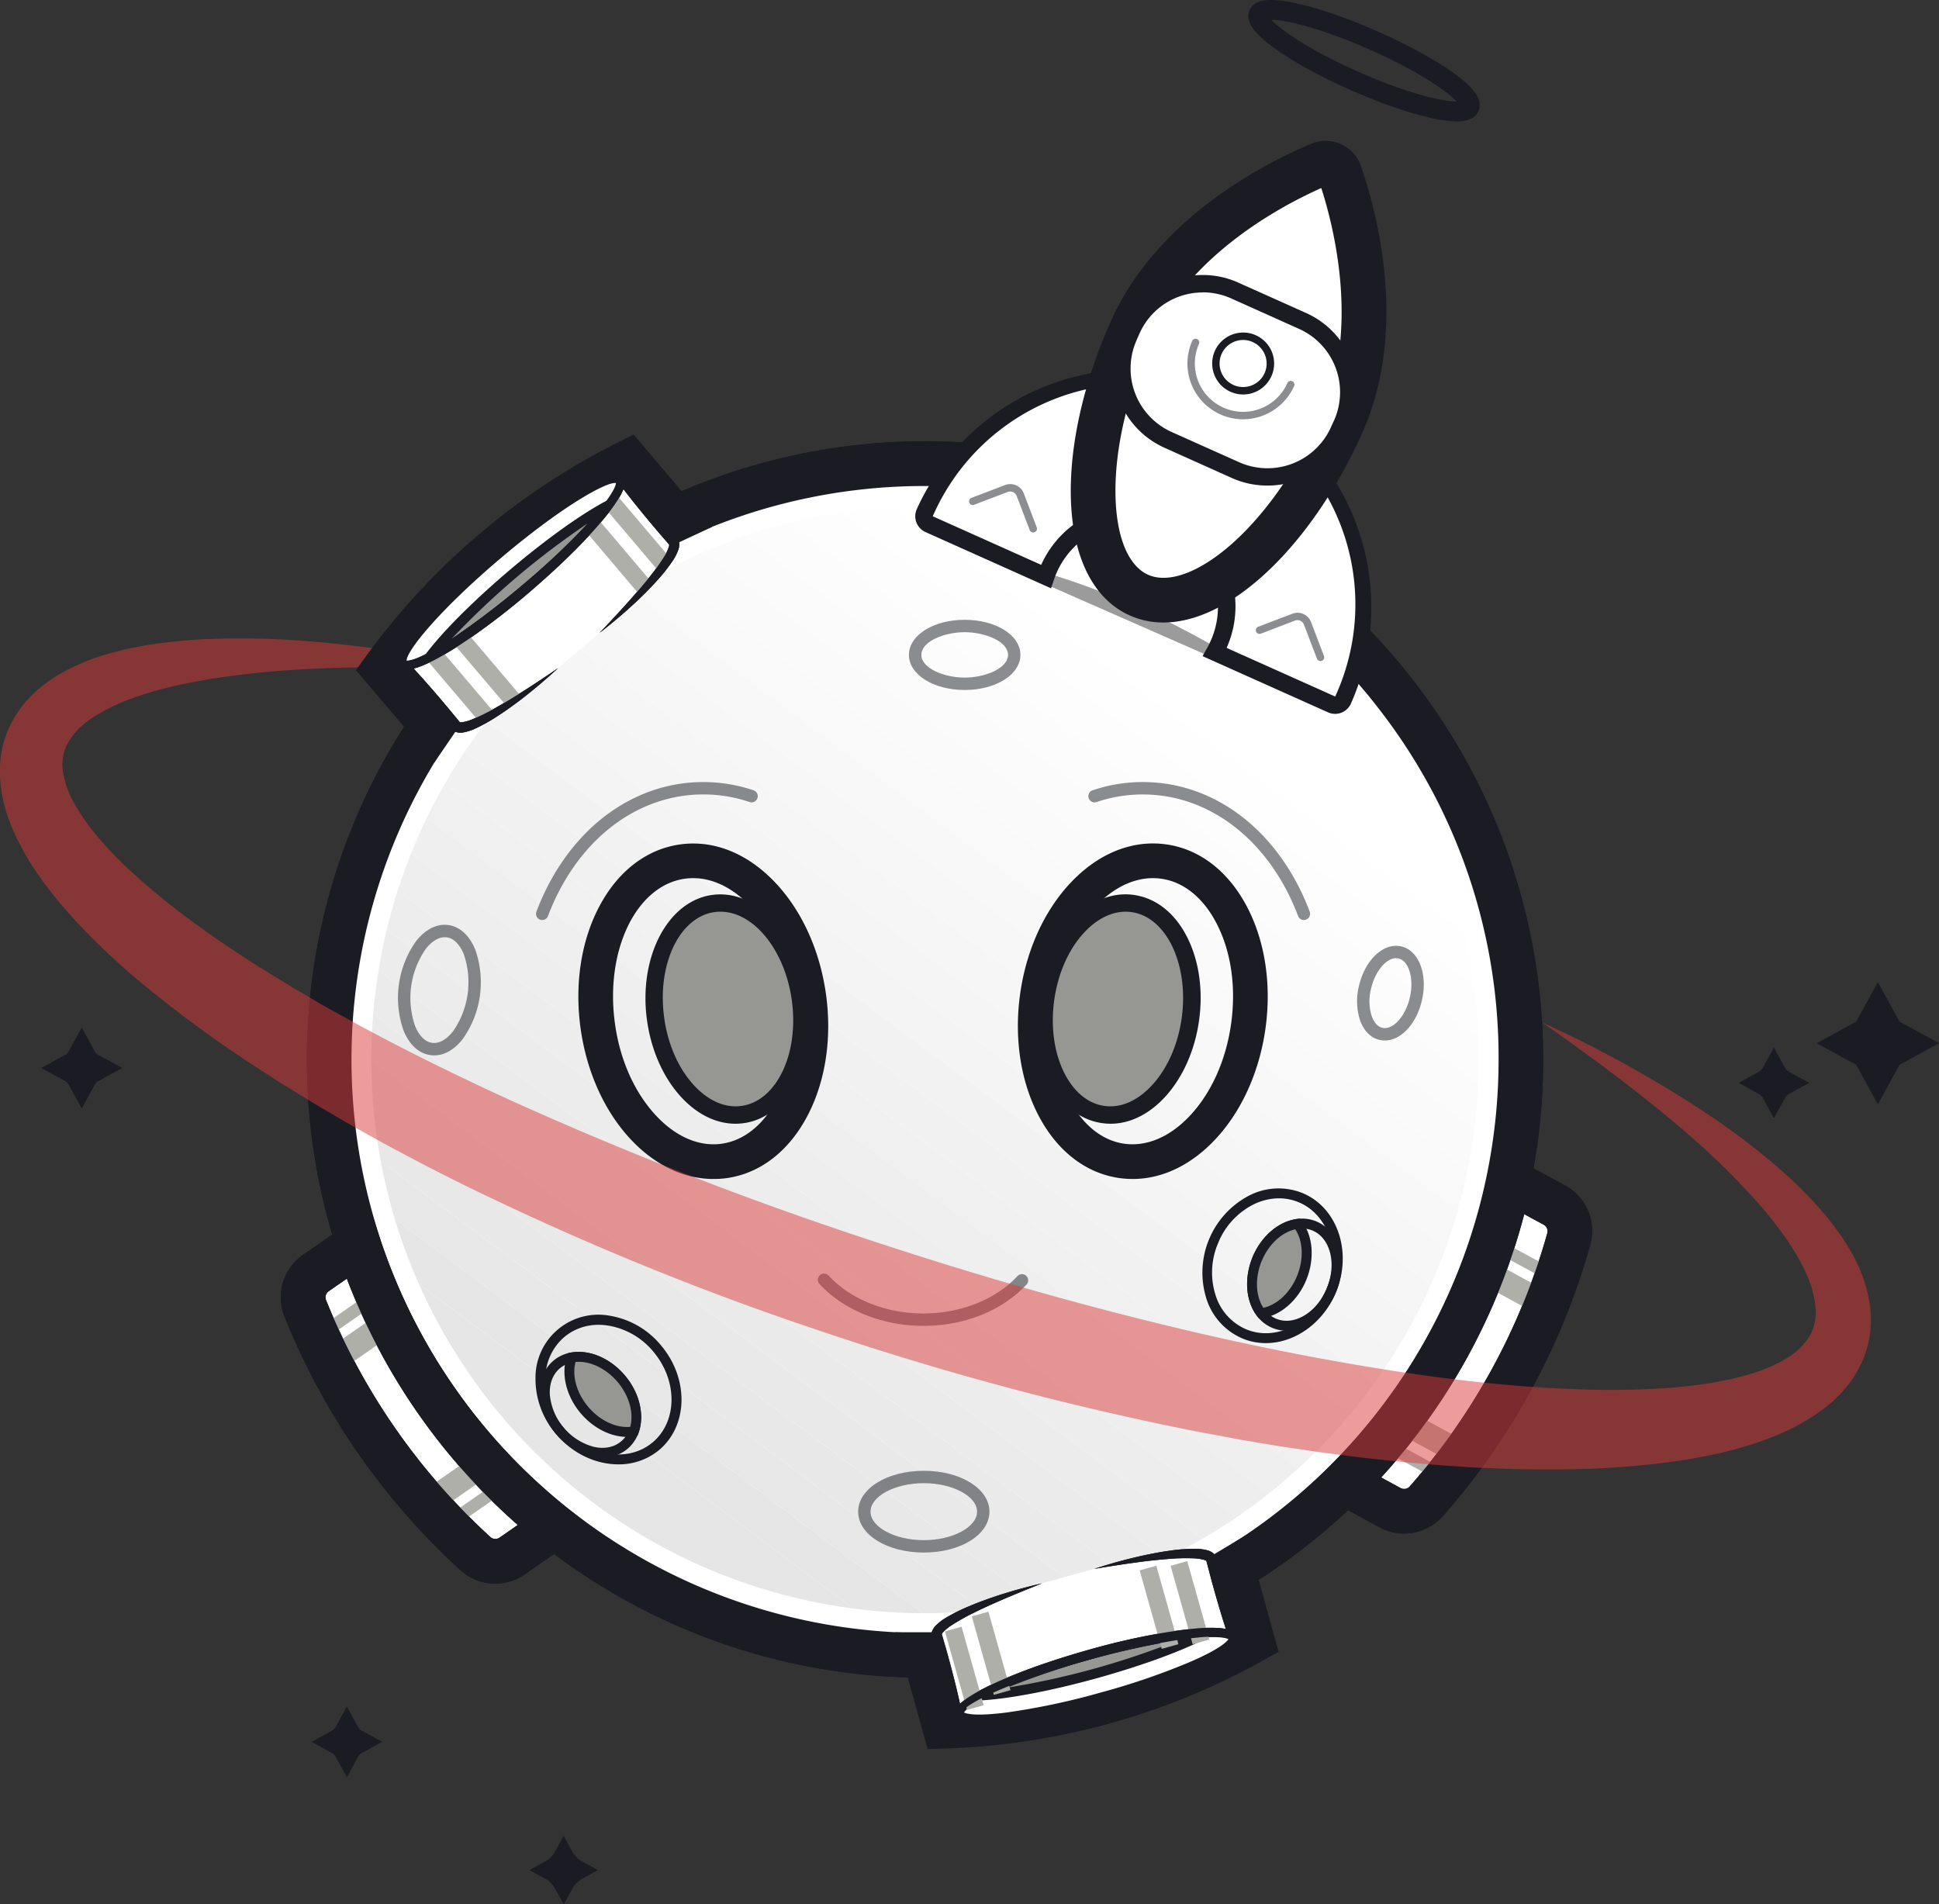 <svg xmlns="http://www.w3.org/2000/svg" xmlns:xlink="http://www.w3.org/1999/xlink" viewBox="0 0 782.63 768.68"><rect x="0" y="0" width="782.63" height="768.68" fill="#333333" stroke="none"/><defs><style>.cls-1{fill:none;}.cls-2{clip-path:url(#clip-path);}.cls-3{fill:#e5e52e;}.cls-4{fill:#e4e42e;}.cls-5{fill:#e4e32f;}.cls-6{fill:#e3e22f;}.cls-7{fill:#e2e12f;}.cls-8{fill:#e2e030;}.cls-9{fill:#e1df30;}.cls-10{fill:#e0de30;}.cls-11{fill:#e0dd31;}.cls-12{fill:#dfdc31;}.cls-13{fill:#dedb31;}.cls-14{fill:#deda32;}.cls-15{fill:#ddd932;}.cls-16{fill:#dcd832;}.cls-17{fill:#dcd733;}.cls-18{fill:#dbd633;}.cls-19{fill:#dad533;}.cls-20{fill:#dad434;}.cls-21{fill:#d9d334;}.cls-22{fill:#d8d135;}.cls-23{fill:#d8d035;}.cls-24{fill:#d7cf35;}.cls-25{fill:#d7ce36;}.cls-26{fill:#d6cd36;}.cls-27{fill:#d5cc36;}.cls-28{fill:#d5cb37;}.cls-29{fill:#d4ca37;}.cls-30{fill:#d3c937;}.cls-31{fill:#d3c838;}.cls-32{fill:#d2c738;}.cls-33{fill:#d1c638;}.cls-34{fill:#d1c539;}.cls-35{fill:#d0c439;}.cls-36{fill:#cfc339;}.cls-37{fill:#cfc23a;}.cls-38{fill:#cec13a;}.cls-39{fill:#cdc03a;}.cls-40{fill:#cdbf3b;}.cls-41{fill:#ccbe3b;}.cls-42{fill:#1a1b23;}.cls-43{fill:#fff;}.cls-44{clip-path:url(#clip-path-2);}.cls-45{fill:#fefefe;}.cls-46{fill:#fdfdfd;}.cls-47{fill:#fcfcfc;}.cls-48{fill:#fbfbfb;}.cls-49{fill:#fafafa;}.cls-50{fill:#f9f9f9;}.cls-51{fill:#f8f8f8;}.cls-52{fill:#f7f7f7;}.cls-53{fill:#f6f6f6;}.cls-54{fill:#f5f5f5;}.cls-55{fill:#f4f4f4;}.cls-56{fill:#f2f2f2;}.cls-57{fill:#f1f1f1;}.cls-58{fill:#f0f0f0;}.cls-59{fill:#efefef;}.cls-60{fill:#eee;}.cls-61{fill:#ededed;}.cls-62{fill:#ececec;}.cls-63{fill:#ebebeb;}.cls-64{fill:#eaeaea;}.cls-65{fill:#e9e9e9;}.cls-66{fill:#e8e8e8;}.cls-67{fill:#e7e7e7;}.cls-68{fill:#e6e6e6;}.cls-69{opacity:0.5;}.cls-70{fill:#969693;}.cls-71{fill:#afafaa;}.cls-72{fill:#db3a3a;}.cls-73{fill:#9b9b9b;}.cls-74{clip-path:url(#clip-path-3);}</style><clipPath id="clip-path"><path class="cls-1" d="M613.87,427.68c0,132.82-107.68,240.5-240.5,240.5s-240.5-107.68-240.5-240.5c0-110.48,74.5-203.56,176-231.75a242.1,242.1,0,0,1,129,0C539.37,224.12,613.87,317.2,613.87,427.68Z"/></clipPath><clipPath id="clip-path-2"><path class="cls-1" d="M373.37,651.18A223.53,223.53,0,0,1,196.26,291.32a223.45,223.45,0,0,1,354.21,0,223.52,223.52,0,0,1-177.1,359.86Z"/></clipPath><clipPath id="clip-path-3"><path class="cls-1" d="M227.55,749.36h0a13.77,13.77,0,0,0,5.5,5.49h0a13.86,13.86,0,0,0-5.5,5.5h0a13.77,13.77,0,0,0-5.49-5.5h0A13.69,13.69,0,0,0,227.55,749.36Z"/></clipPath></defs><g id="图层_2" data-name="图层 2"><g id="图层_2-2" data-name="图层 2"><g class="cls-2"><path class="cls-3" d="M132.87,187.18v0Z"/><rect class="cls-3" x="132.87" y="187.18" width="12.33" height="481"/><rect class="cls-4" x="145.2" y="187.18" width="12.33" height="481"/><rect class="cls-5" x="157.53" y="187.18" width="12.33" height="481"/><rect class="cls-6" x="169.87" y="187.18" width="12.33" height="481"/><rect class="cls-7" x="182.2" y="187.18" width="12.33" height="481"/><rect class="cls-8" x="194.53" y="187.18" width="12.33" height="481"/><rect class="cls-9" x="206.87" y="187.18" width="12.33" height="481"/><rect class="cls-10" x="219.2" y="187.18" width="12.33" height="481"/><rect class="cls-11" x="231.53" y="187.18" width="12.33" height="481"/><rect class="cls-12" x="243.87" y="187.18" width="12.33" height="481"/><rect class="cls-13" x="256.2" y="187.18" width="12.33" height="481"/><rect class="cls-14" x="268.53" y="187.18" width="12.33" height="481"/><rect class="cls-15" x="280.87" y="187.18" width="12.33" height="481"/><rect class="cls-16" x="293.2" y="187.18" width="12.33" height="481"/><rect class="cls-17" x="305.53" y="187.18" width="12.33" height="481"/><rect class="cls-18" x="317.87" y="187.18" width="12.33" height="481"/><rect class="cls-19" x="330.2" y="187.18" width="12.33" height="481"/><rect class="cls-20" x="342.53" y="187.18" width="12.33" height="481"/><rect class="cls-21" x="354.87" y="187.18" width="12.33" height="481"/><rect class="cls-22" x="367.2" y="187.18" width="12.33" height="481"/><rect class="cls-23" x="379.53" y="187.18" width="12.33" height="481"/><rect class="cls-24" x="391.87" y="187.18" width="12.33" height="481"/><rect class="cls-25" x="404.2" y="187.18" width="12.33" height="481"/><rect class="cls-26" x="416.53" y="187.18" width="12.33" height="481"/><rect class="cls-27" x="428.87" y="187.18" width="12.33" height="481"/><rect class="cls-28" x="441.2" y="187.18" width="12.33" height="481"/><rect class="cls-29" x="453.53" y="187.18" width="12.33" height="481"/><rect class="cls-30" x="465.87" y="187.18" width="12.33" height="481"/><rect class="cls-31" x="478.2" y="187.18" width="12.33" height="481"/><rect class="cls-32" x="490.53" y="187.18" width="12.33" height="481"/><rect class="cls-33" x="502.87" y="187.18" width="12.33" height="481"/><rect class="cls-34" x="515.2" y="187.18" width="12.33" height="481"/><rect class="cls-35" x="527.53" y="187.18" width="12.33" height="481"/><rect class="cls-36" x="539.87" y="187.18" width="12.33" height="481"/><rect class="cls-37" x="552.2" y="187.18" width="12.33" height="481"/><rect class="cls-38" x="564.53" y="187.18" width="12.33" height="481"/><rect class="cls-39" x="576.87" y="187.18" width="12.33" height="481"/><rect class="cls-40" x="589.2" y="187.18" width="12.33" height="481"/><rect class="cls-41" x="601.53" y="187.18" width="12.33" height="481"/><path class="cls-41" d="M613.87,668.18v0Z"/></g><path class="cls-42" d="M373.37,677.18A249.51,249.51,0,0,1,175.68,275.45a249.4,249.4,0,0,1,395.37,0A249.51,249.51,0,0,1,373.37,677.18Zm0-481a230.9,230.9,0,0,0-183.44,90.26A231.5,231.5,0,1,0,604.87,427.68,229.24,229.24,0,0,0,556.8,286.44a230.9,230.9,0,0,0-183.43-90.26Z"/><path class="cls-43" d="M613.87,427.68c0,132.82-107.68,240.5-240.5,240.5s-240.5-107.68-240.5-240.5c0-110.48,74.5-203.56,176-231.75a242.1,242.1,0,0,1,129,0C539.37,224.12,613.87,317.2,613.87,427.68Z"/><path class="cls-42" d="M373.37,677.18A249.51,249.51,0,0,1,175.68,275.45a249.4,249.4,0,0,1,395.37,0A249.51,249.51,0,0,1,373.37,677.18Zm0-481a230.9,230.9,0,0,0-183.44,90.26A231.5,231.5,0,1,0,604.87,427.68,229.24,229.24,0,0,0,556.8,286.44a230.9,230.9,0,0,0-183.43-90.26Z"/><g class="cls-44"><polygon class="cls-43" points="596.87 361.45 386.3 204.18 596.87 204.18 596.87 361.45"/><polygon class="cls-43" points="596.87 380.5 360.79 204.18 386.3 204.18 596.87 361.45 596.87 380.5"/><polygon class="cls-45" points="596.87 399.55 335.28 204.18 360.79 204.18 596.87 380.5 596.87 399.55"/><polygon class="cls-46" points="596.87 418.61 309.77 204.18 335.28 204.18 596.87 399.55 596.87 418.61"/><polygon class="cls-47" points="596.87 437.66 284.26 204.18 309.77 204.18 596.87 418.61 596.87 437.66"/><polygon class="cls-48" points="596.87 456.71 258.75 204.18 284.26 204.18 596.87 437.66 596.87 456.71"/><polygon class="cls-49" points="596.87 475.76 249.07 216 257.9 204.18 258.75 204.18 596.87 456.71 596.87 475.76"/><polygon class="cls-50" points="596.87 494.82 239.94 228.23 249.07 216 596.87 475.76 596.87 494.82"/><polygon class="cls-51" points="596.87 513.87 230.8 240.46 239.94 228.23 596.87 494.82 596.87 513.87"/><polygon class="cls-52" points="596.87 515.71 588.61 526.76 221.67 252.69 230.8 240.46 596.87 513.87 596.87 515.71"/><rect class="cls-53" x="392.94" y="166.84" width="15.27" height="458" transform="translate(-156.28 479.91) rotate(-53.24)"/><rect class="cls-54" x="383.81" y="179.07" width="15.27" height="458" transform="translate(-169.75 477.5) rotate(-53.24)"/><rect class="cls-55" x="374.67" y="191.3" width="15.27" height="458" transform="translate(-183.21 475.09) rotate(-53.24)"/><rect class="cls-56" x="365.54" y="203.53" width="15.27" height="458" transform="translate(-196.68 472.68) rotate(-53.24)"/><rect class="cls-57" x="356.4" y="215.76" width="15.27" height="458" transform="translate(-210.15 470.28) rotate(-53.24)"/><rect class="cls-58" x="347.27" y="227.99" width="15.27" height="458" transform="translate(-223.62 467.87) rotate(-53.24)"/><rect class="cls-59" x="338.13" y="240.22" width="15.27" height="458" transform="translate(-237.08 465.46) rotate(-53.24)"/><polygon class="cls-60" points="524.67 612.37 515.53 624.61 149.87 351.49 149.87 348.83 157.72 338.31 524.67 612.37"/><polygon class="cls-61" points="515.53 624.61 506.4 636.84 149.87 370.54 149.87 351.49 515.53 624.61"/><polygon class="cls-62" points="506.4 636.84 497.27 649.07 149.87 389.6 149.87 370.54 506.4 636.84"/><polygon class="cls-63" points="497.27 649.07 495.69 651.18 474.58 651.18 149.87 408.65 149.87 389.6 497.27 649.07"/><polygon class="cls-64" points="449.07 651.18 149.87 427.7 149.87 408.65 474.58 651.18 449.07 651.18"/><polygon class="cls-65" points="423.56 651.18 149.87 446.76 149.87 427.7 449.07 651.18 423.56 651.18"/><polygon class="cls-66" points="398.05 651.18 149.87 465.81 149.87 446.76 423.56 651.18 398.05 651.18"/><polygon class="cls-67" points="372.54 651.18 149.87 484.86 149.87 465.81 398.05 651.18 372.54 651.18"/><polygon class="cls-68" points="347.03 651.18 149.87 503.92 149.87 484.86 372.54 651.18 347.03 651.18"/><polygon class="cls-68" points="149.87 503.92 347.03 651.18 149.87 651.18 149.87 503.92"/></g><g class="cls-69"><path class="cls-42" d="M218.85,371.37a2.52,2.52,0,0,1-2.34-3.39c12.24-32.26,38.05-52.3,67.36-52.3A63.21,63.21,0,0,1,304.15,319a2.5,2.5,0,0,1-1.61,4.74,58,58,0,0,0-18.67-3.07c-27.18,0-51.2,18.8-62.69,49.07A2.5,2.5,0,0,1,218.85,371.37Z"/></g><path class="cls-42" d="M287.94,475.89c-11.9,0-23.58-5.56-33.37-16-10.61-11.34-17.79-27.25-20.23-44.81s.14-34.82,7.25-48.62c7.54-14.61,19.23-23.7,32.92-25.61s27.42,3.66,38.65,15.67c10.61,11.34,17.79,27.25,20.23,44.81s-.14,34.82-7.25,48.62c-7.53,14.61-19.22,23.71-32.92,25.61A39,39,0,0,1,287.94,475.89Zm-8.16-121.43a23.44,23.44,0,0,0-3.34.23c-19.66,2.73-32.33,28.95-28.23,58.44,2,14.72,7.93,27.92,16.58,37.17,8,8.59,17.44,12.63,26.5,11.36s17-7.7,22.4-18.15c5.81-11.26,7.88-25.56,5.83-40.29h0C315.66,375.41,298.24,354.46,279.78,354.46Z"/><ellipse class="cls-70" cx="293.84" cy="407.3" rx="29.5" ry="43" transform="translate(-53.24 44.3) rotate(-7.91)"/><path class="cls-42" d="M296.88,453.59c-7.85,0-15.6-3.81-22.11-10.95-7.1-7.79-11.94-18.73-13.62-30.8-3.52-25.4,8.27-48.1,26.29-50.6s35.56,16.12,39.09,41.52h0c3.52,25.39-8.27,48.09-26.29,50.59A23.73,23.73,0,0,1,296.88,453.59ZM290.79,368a17.55,17.55,0,0,0-2.39.16c-14.19,2-23.31,21.13-20.31,42.7,1.48,10.69,5.69,20.29,11.86,27.05,5.83,6.4,12.69,9.42,19.32,8.5,14.2-2,23.32-21.13,20.32-42.7C316.76,383.36,304.14,368,290.79,368Z"/><g class="cls-69"><path class="cls-42" d="M526.28,371.37a2.5,2.5,0,0,1-2.33-1.62c-11.49-30.27-35.51-49.07-62.69-49.07a58,58,0,0,0-18.67,3.07A2.5,2.5,0,0,1,441,319a63.21,63.21,0,0,1,20.28-3.33c29.31,0,55.12,20,67.36,52.3a2.52,2.52,0,0,1-2.34,3.39Z"/></g><path class="cls-42" d="M457.19,475.89a39,39,0,0,1-5.28-.36c-13.7-1.9-25.39-11-32.92-25.61-7.11-13.8-9.69-31.07-7.25-48.62l6.93,1-6.93-1c2.44-17.56,9.62-33.47,20.23-44.81,11.23-12,24.95-17.56,38.65-15.67s25.38,11,32.92,25.61c7.11,13.8,9.69,31.07,7.25,48.62s-9.62,33.47-20.23,44.81C480.77,470.32,469.09,475.89,457.19,475.89Zm8.16-121.43c-18.47,0-35.88,21-39.74,48.76h0c-2.05,14.73,0,29,5.83,40.29,5.38,10.45,13.34,16.89,22.39,18.15s18.47-2.77,26.5-11.36c8.66-9.25,14.55-22.45,16.59-37.17s0-29-5.83-40.29c-5.38-10.45-13.34-16.89-22.4-18.15A23.44,23.44,0,0,0,465.35,354.46Z"/><ellipse class="cls-70" cx="451.29" cy="407.3" rx="43" ry="29.5" transform="translate(-14.22 798.26) rotate(-82.09)"/><path class="cls-42" d="M448.25,453.59a23.73,23.73,0,0,1-3.36-.24c-9-1.24-16.64-7.37-21.57-17.24-4.72-9.44-6.39-21.28-4.72-33.35h0c1.68-12.07,6.52-23,13.63-30.81,7.43-8.15,16.47-12,25.46-10.71s16.64,7.37,21.58,17.25c4.71,9.43,6.38,21.28,4.71,33.35s-6.52,23-13.62,30.8C463.84,449.78,456.1,453.59,448.25,453.59ZM454.37,368c-5.88,0-11.82,3-17,8.66-6.17,6.76-10.38,16.37-11.86,27.05h0c-1.49,10.68-.05,21.07,4,29.26,3.87,7.75,9.65,12.52,16.28,13.44s13.49-2.1,19.32-8.5c6.17-6.76,10.38-16.36,11.86-27.05s0-21.07-4-29.26c-3.87-7.74-9.65-12.52-16.28-13.44A16.77,16.77,0,0,0,454.37,368Z"/><g class="cls-69"><path class="cls-42" d="M372.67,535.18c-16.48,0-32.15-6.32-41.91-16.9a2.5,2.5,0,1,1,3.68-3.39c8.83,9.57,23.12,15.29,38.23,15.29s29.2-5.64,38-15.09a2.5,2.5,0,1,1,3.65,3.42C404.44,529.1,389.25,535.18,372.67,535.18Z"/></g><path class="cls-42" d="M249.54,591.08c-9,0-18.42-4.27-25.17-12.31a34.06,34.06,0,0,1-8.23-22.27,25.39,25.39,0,0,1,30.2-25.37,34,34,0,0,1,20.52,12h0c11.26,13.4,10.89,32.32-.82,42.16A25.38,25.38,0,0,1,249.54,591.08Zm-7.86-56.32a21.34,21.34,0,0,0-13.91,4.92,22,22,0,0,0-7.63,16.88,30,30,0,0,0,7.29,19.64c9.84,11.72,26,14.4,36,6s10.18-24.81.34-36.53a30,30,0,0,0-18.09-10.57A25.24,25.24,0,0,0,241.68,534.76Z"/><path class="cls-42" d="M243.17,588.38a20.46,20.46,0,0,1-4.4-.49A28.13,28.13,0,0,1,217.88,563c-.26-5.68,1.7-10.57,5.51-13.78a14.9,14.9,0,0,1,7-3.26c7.4-1.35,16,2.31,21.88,9.33s8,16.11,5.41,23.17a14.89,14.89,0,0,1-4.42,6.37A15.5,15.5,0,0,1,243.17,588.38Zm-9.57-38.69a13.29,13.29,0,0,0-2.45.22A11,11,0,0,0,226,552.3c-2.83,2.38-4.29,6.12-4.08,10.53A24.1,24.1,0,0,0,239.64,584c4.31,1,8.25.18,11.08-2.2a11,11,0,0,0,3.25-4.7c2.12-5.73.27-13.27-4.72-19.21h0C244.93,552.72,239,549.69,233.6,549.69Z"/><ellipse class="cls-70" cx="243.32" cy="562.86" rx="9.75" ry="19.48" transform="translate(-305.02 288.37) rotate(-40.03)"/><path class="cls-42" d="M253.08,580c-6.59,0-13.68-3.56-18.76-9.61-5.89-7-8-16.11-5.41-23.16l.4-1.07,1.12-.21c7.4-1.35,16,2.31,21.88,9.33h0c5.9,7,8,16.11,5.41,23.17l-.39,1.06-1.12.21A17.11,17.11,0,0,1,253.08,580Zm-20.77-30.27c-1.52,5.57.4,12.53,5.07,18.09s11.21,8.65,17,8.12c1.51-5.57-.41-12.53-5.08-18.09h0C244.58,552.31,238.05,549.22,232.31,549.75Z"/><path class="cls-42" d="M510.93,542.14a24.59,24.59,0,0,1-9.28-1.8,25.93,25.93,0,0,1-14.72-16.15,35.09,35.09,0,0,1,16.84-41.39,25.92,25.92,0,0,1,21.81-1.28c14.17,5.76,20.34,23.65,13.74,39.86C534.12,534.15,522.54,542.14,510.93,542.14Zm5.32-58.44a23.52,23.52,0,0,0-10.67,2.66,30,30,0,0,0-14,15.62h0a30,30,0,0,0-.9,20.93,22,22,0,0,0,12.44,13.72c12.13,4.93,26.69-2.58,32.45-16.75s.59-29.72-11.54-34.66A20.62,20.62,0,0,0,516.25,483.7Z"/><path class="cls-42" d="M519.2,537.12a14.62,14.62,0,0,1-5.55-1.08,14.84,14.84,0,0,1-6.17-4.71c-4.65-5.9-5.42-15.21-2-23.7h0c3.45-8.49,10.5-14.61,18-15.6a15,15,0,0,1,7.71.94c9.32,3.79,13,16.54,8.14,28.41C535.42,531,527.15,537.12,519.2,537.12Zm-10-28c-2.92,7.18-2.36,14.92,1.42,19.72a10.93,10.93,0,0,0,4.53,3.48c7.28,3,16.46-2.63,20.45-12.46s1.34-20.24-5.94-23.2A11,11,0,0,0,524,496c-6.06.8-11.86,5.95-14.79,13.14Z"/><ellipse class="cls-70" cx="516.39" cy="512.06" rx="19.48" ry="9.75" transform="translate(-152.51 797.41) rotate(-67.86)"/><path class="cls-42" d="M508.19,532.23l-.71-.89c-4.65-5.91-5.42-15.22-2-23.71h0c3.45-8.49,10.5-14.61,18-15.6l1.13-.15.71.9c4.65,5.91,5.42,15.21,2,23.7s-10.51,14.62-18,15.6Zm1-23.09c-2.73,6.72-2.42,13.94.73,18.77,5.64-1.26,10.9-6.21,13.63-12.93s2.43-14-.73-18.78c-5.63,1.26-10.89,6.21-13.63,12.94Z"/><g class="cls-69"><path class="cls-42" d="M372.87,626.68c-14.86,0-26.5-7.25-26.5-16.5s11.64-16.5,26.5-16.5,26.5,7.24,26.5,16.5S387.72,626.68,372.87,626.68Zm0-28c-11.66,0-21.5,5.26-21.5,11.5s9.84,11.5,21.5,11.5,21.5-5.27,21.5-11.5S384.52,598.68,372.87,598.68Z"/></g><g class="cls-69"><path class="cls-42" d="M389.37,278.51c-12.62,0-22.5-6.22-22.5-14.17s9.88-14.16,22.5-14.16,22.5,6.22,22.5,14.16S402,278.51,389.37,278.51Zm0-23.33c-8.28,0-17.5,3.76-17.5,9.16s9.22,9.17,17.5,9.17,17.5-3.76,17.5-9.17S397.64,255.18,389.37,255.18Z"/></g><g class="cls-69"><path class="cls-42" d="M175.23,426a11,11,0,0,1-1.51-.11h0c-4.62-.64-8.46-4.14-10.81-9.85a39.63,39.63,0,0,1,5-36.11c3.81-4.85,8.46-7.18,13.08-6.53s8.46,4.14,10.81,9.85a39.62,39.62,0,0,1-5,36.11C183.4,423.72,179.35,426,175.23,426Zm4.29-47.7c-2.55,0-5.24,1.65-7.66,4.72a34.65,34.65,0,0,0-4.32,31.12c1.64,4,4.08,6.41,6.87,6.8h0c2.78.38,5.79-1.27,8.46-4.67a34.73,34.73,0,0,0,4.32-31.12c-1.64-4-4.08-6.41-6.87-6.8A5.29,5.29,0,0,0,179.52,378.33Z"/></g><path class="cls-43" d="M561,608.56l-18.25-9.92c1.23-1.22,2.46-2.45,3.66-3.7A241.86,241.86,0,0,0,608,481.59c.39-1.68.76-3.38,1.11-5.08l18.25,9.91a12,12,0,0,1,5.8,13.79A271.06,271.06,0,0,1,575.7,605.92,12,12,0,0,1,561,608.56Z"/><path class="cls-42" d="M566.71,619a21,21,0,0,1-10-2.56l-28.89-15.7,8.61-8.52c1.18-1.17,2.36-2.35,3.51-3.55a233,233,0,0,0,59.3-109.13c.38-1.64.73-3.27,1.07-4.9l2.47-11.85,28.89,15.7a20.88,20.88,0,0,1,10.16,24.12,280.28,280.28,0,0,1-59.34,109.23A21,21,0,0,1,566.71,619Zm-9.3-22.66,7.87,4.28A3,3,0,0,0,569,600a262.14,262.14,0,0,0,55.52-102.19,3,3,0,0,0-1.43-3.45l-7.87-4.27a251.44,251.44,0,0,1-57.76,106.31Z"/><rect class="cls-71" x="613.05" y="495.04" width="5" height="28" transform="translate(1356.7 211.2) rotate(118.52)"/><rect class="cls-71" x="605.06" y="505.14" width="10" height="28" transform="translate(1357.47 230.95) rotate(118.52)"/><rect class="cls-71" x="569.12" y="575.87" width="5" height="28" transform="translate(1362.84 369.22) rotate(118.52)"/><rect class="cls-71" x="572.99" y="566.25" width="10" height="28" transform="translate(1363.79 349.4) rotate(118.52)"/><path class="cls-42" d="M566.71,619a21,21,0,0,1-10-2.56l-28.89-15.7,8.61-8.52c1.18-1.17,2.36-2.35,3.51-3.55a233,233,0,0,0,59.3-109.13c.38-1.64.73-3.27,1.07-4.9l2.47-11.85,28.89,15.7a20.88,20.88,0,0,1,10.16,24.12,280.28,280.28,0,0,1-59.34,109.23A21,21,0,0,1,566.71,619Zm-9.3-22.66,7.87,4.28A3,3,0,0,0,569,600a262.14,262.14,0,0,0,55.52-102.19,3,3,0,0,0-1.43-3.45l-7.87-4.27a251.44,251.44,0,0,1-57.76,106.31Z"/><g class="cls-69"><path class="cls-72" d="M622.62,412.81a477.7,477.7,0,0,1,66.76,37,285.72,285.72,0,0,1,30.78,23.67,165.7,165.7,0,0,1,14.07,14.1c2.23,2.52,4.4,5.15,6.45,7.93a89.39,89.39,0,0,1,5.85,8.75,61,61,0,0,1,8,21.18,44.77,44.77,0,0,1,.28,12.59,40.67,40.67,0,0,1-3.68,12.58A45.23,45.23,0,0,1,744,561.33a56.07,56.07,0,0,1-9,8.09A88,88,0,0,1,715.45,580c-13.29,5.27-26.66,8-39.89,9.92-6.63.93-13.23,1.61-19.81,2.13-3.3.26-6.58.46-9.86.63s-6.57.27-9.83.33c-6.55.16-13.08.16-19.59.06l-4.88-.09-4.86-.17-9.74-.36c-12.94-.73-25.86-1.72-38.68-3.15-3.21-.35-6.43-.66-9.63-1.06L539.09,587c-6.42-.74-12.76-1.8-19.14-2.72s-12.69-2.08-19.05-3.12L482,577.62A1200.5,1200.5,0,0,1,333.39,538a1169.9,1169.9,0,0,1-142.48-57.92c-11.57-5.61-23-11.54-34.34-17.66-2.85-1.49-5.65-3.12-8.47-4.67L139.67,453l-8.36-4.92c-2.78-1.63-5.57-3.26-8.31-5L114.73,438c-2.76-1.68-5.46-3.5-8.19-5.24-5.47-3.47-10.85-7.12-16.2-10.8s-10.62-7.53-15.85-11.46-10.38-8-15.46-12.16A281.48,281.48,0,0,1,29.88,371,177.81,177.81,0,0,1,16.8,355l-1.53-2.14-1.48-2.22c-1-1.46-1.93-3-2.85-4.55s-1.79-3.18-2.68-4.77L7,338.85c-.42-.83-.82-1.67-1.19-2.55a71.86,71.86,0,0,1-3.92-10.92A53.53,53.53,0,0,1,0,313.14a44.87,44.87,0,0,1,1.39-13.05A41.55,41.55,0,0,1,6.82,288a46.74,46.74,0,0,1,8.29-9.47,57.32,57.32,0,0,1,9.52-6.75,88.34,88.34,0,0,1,19.86-8.1,147.51,147.51,0,0,1,19.85-4c6.58-.88,13.12-1.47,19.63-1.73a332.13,332.13,0,0,1,38.69.74,518.14,518.14,0,0,1,75.44,11.52c-25.33-1-50.59-1.46-75.55-.07a368.74,368.74,0,0,0-37,3.82c-12.08,2-24,4.6-34.72,8.87a70.25,70.25,0,0,0-14.52,7.58,28.55,28.55,0,0,0-9.15,9.91,18.36,18.36,0,0,0-1.77,11.13,37.16,37.16,0,0,0,4.68,13,85.75,85.75,0,0,0,9.29,13.22,147.37,147.37,0,0,0,11.83,12.52,288.09,288.09,0,0,0,27.66,22.69q7.32,5.36,14.94,10.42c5.08,3.38,10.22,6.69,15.46,9.87l7.85,4.8c2.6,1.63,5.3,3.12,7.94,4.69s5.28,3.13,8,4.61l8.08,4.48c21.61,11.87,43.87,22.76,66.43,33.05A1456.78,1456.78,0,0,0,346.43,499c47.21,15.79,95.12,29.53,143.53,40.5,24.21,5.46,48.55,10.16,73,13.92s48.94,6.47,73.28,7.33a353.31,353.31,0,0,0,36.14-.42c5.93-.44,11.79-1.08,17.51-2a125.4,125.4,0,0,0,16.56-3.71,62.77,62.77,0,0,0,14.31-6.13,27.63,27.63,0,0,0,9.36-8.72,19.23,19.23,0,0,0,2.71-11.62,41.87,41.87,0,0,0-4-14.52,70.13,70.13,0,0,0-3.91-7.46c-1.45-2.47-3.06-4.91-4.76-7.32a169.33,169.33,0,0,0-11.26-14.05,307,307,0,0,0-26.4-26C663.68,442.4,643.36,427.38,622.62,412.81Z"/></g><g class="cls-69"><path class="cls-42" d="M558.93,420a9,9,0,0,1-2.11-.25c-3.62-.84-6.43-3.73-7.94-8.13a25.32,25.32,0,0,1-.36-13.69c2.47-10.58,10-17.57,17.09-15.91s10.77,11.25,8.3,21.83C571.69,413.42,565.37,420,558.93,420Zm4.55-33.23c-4,0-8.46,5.29-10.09,12.29a20.25,20.25,0,0,0,.23,10.95c.53,1.56,1.81,4.29,4.33,4.87,4.23,1,9.32-4.58,11.09-12.17s-.32-14.83-4.56-15.82A4.21,4.21,0,0,0,563.48,386.81Z"/></g><path class="cls-3" d="M253.46,186.62l19.42,22.89A242.14,242.14,0,0,0,174.51,293l-19.42-22.89a272.85,272.85,0,0,1,98.37-83.45Z"/><path class="cls-42" d="M175.31,307.81l-31.65-37.3,4.14-5.72a282.2,282.2,0,0,1,101.63-86.23l6.32-3.15,31.65,37.3-10.75,5A233.19,233.19,0,0,0,182,298Zm-8.72-38.1,7.32,8.63a251.32,251.32,0,0,1,84.63-71.82l-7.31-8.62a264.31,264.31,0,0,0-84.64,71.81Z"/><path class="cls-43" d="M250.24,193.64c1.19,1.41-.42,5-4.16,10.08-6.3,8.51-18.67,21.09-33.87,34s-29.62,23.05-39,27.88c-5.59,2.87-9.43,3.87-10.62,2.46-3.22-3.79,13.8-23.52,38-44.06S247,189.85,250.24,193.64Z"/><path class="cls-42" d="M164.31,270.67a4.05,4.05,0,0,1-3.29-1.34c-1.64-1.93-2.13-5.76,8.73-18.35a279.84,279.84,0,0,1,29.52-28.53c11.79-10,23.5-18.7,33-24.48,14.19-8.66,17.89-7.56,19.53-5.63h0c1.93,2.28.68,6.16-4.07,12.57-6.64,9-19.42,21.79-34.18,34.32s-29.51,23-39.43,28.13C169.76,269.58,166.57,270.67,164.31,270.67Zm-.18-4c.61,0,2.71-.08,8.13-2.86,9.66-4.95,24.11-15.28,38.66-27.62s27.09-24.92,33.55-33.65c3.63-4.89,4.1-6.94,4.15-7.55-3.67-.71-21.89,9.42-46.76,30.52S164,262.92,164.13,266.66Z"/><ellipse class="cls-70" cx="209.63" cy="234.65" rx="47.81" ry="4" transform="translate(-102.03 191.35) rotate(-40.31)"/><path class="cls-42" d="M166.47,271.27l5.09-6.88c6.64-9,19.42-21.79,34.18-34.31s29.51-23.05,39.43-28.14l7.61-3.91-5.09,6.88c-6.64,9-19.42,21.79-34.18,34.32s-29.51,23-39.43,28.13Zm70.63-59.93A326.07,326.07,0,0,0,182.15,258a297.53,297.53,0,0,0,28.77-21.78A296.89,296.89,0,0,0,237.1,211.34Z"/><path class="cls-43" d="M225.26,269.69c-12,9.55-22.91,17-30.55,20.89-5.59,2.87-9.43,3.87-10.62,2.46l-21.35-25.16c1.19,1.41,5,.41,10.62-2.46,9.42-4.83,23.85-15,39-27.88s27.57-25.47,33.87-34c3.74-5.05,5.35-8.67,4.16-10.08l21.35,25.16c1.19,1.41-.42,5-4.16,10.08-5.11,6.9-14.22,16.48-25.59,26.74"/><path class="cls-42" d="M225.26,269.69c-5,4.63-10.19,9-15.63,13.17-2.74,2.05-5.5,4.07-8.4,5.92a70.3,70.3,0,0,1-9.07,5.16,20.35,20.35,0,0,1-5.38,1.75,6.51,6.51,0,0,1-1.83,0,5.61,5.61,0,0,1-1.13-.3,4.07,4.07,0,0,1-1.22-.83l-.13-.14-.06-.07-.11-.12-.21-.24-.42-.48-.83-1-3.35-3.83-3.3-3.88c-4.37-5.19-8.69-10.43-12.75-15.89h0l2.59-2.19c0-.06-.09,0,0,0a1.26,1.26,0,0,0,.42.05,6.78,6.78,0,0,0,1.41-.21,20.55,20.55,0,0,0,3.21-1.13,60,60,0,0,0,6.4-3.33c4.21-2.43,8.3-5.14,12.31-8q12-8.52,23.31-18.12c7.55-6.34,14.84-13,21.79-19.94,3.47-3.47,6.83-7.06,9.95-10.81a61,61,0,0,0,4.37-5.76,21.81,21.81,0,0,0,1.69-3,7.11,7.11,0,0,0,.46-1.43,1.64,1.64,0,0,0,0-.52c0-.15,0-.14,0-.17h0l1.11-2.78,1,1c4.78,4.85,9.28,9.93,13.73,15.06l3.31,3.86,3.25,3.92.82,1,.4.49.21.24.1.12.05.07.12.16a3.81,3.81,0,0,1,.6,1.3,4.3,4.3,0,0,1,.12,1.14,6.93,6.93,0,0,1-.31,1.79,20.16,20.16,0,0,1-2.58,5,70.68,70.68,0,0,1-6.54,8.13c-2.29,2.55-4.73,5-7.19,7.33A200.14,200.14,0,0,1,242,255.46c4.69-4.94,9.32-9.89,13.78-15,2.25-2.52,4.41-5.11,6.51-7.72a82.11,82.11,0,0,0,5.79-8.07,16.92,16.92,0,0,0,1.92-4.08,2.51,2.51,0,0,0,.1-.72c0-.1,0-.1,0-.12s0,.08.06.17l-1.58-1.84-3.33-3.85L262,210.37c-4.34-5.23-8.62-10.49-12.61-16l2.1-1.79v0a3.11,3.11,0,0,1,.67,1.52,4.55,4.55,0,0,1,0,1.33,9.33,9.33,0,0,1-.57,2.13,24.85,24.85,0,0,1-1.8,3.53,64.86,64.86,0,0,1-4.38,6.23c-3.12,3.95-6.47,7.67-9.91,11.28-6.91,7.21-14.25,13.95-21.81,20.45s-15.42,12.62-23.63,18.3c-4.12,2.84-8.32,5.56-12.72,8a66.2,66.2,0,0,1-6.87,3.35,24.06,24.06,0,0,1-3.82,1.23,9.36,9.36,0,0,1-2.27.24A4.78,4.78,0,0,1,163,270a3.49,3.49,0,0,1-1.54-1l2.59-2.19h0c4.72,4.89,9.19,10,13.6,15.16l3.29,3.89,3.24,3.93,1.54,1.86c-.09-.07-.14-.11-.18-.1s0,0,.09,0a2.47,2.47,0,0,0,.71,0,17,17,0,0,0,4.32-1.21,82.36,82.36,0,0,0,8.91-4.37c2.92-1.64,5.83-3.35,8.69-5.14C214,277.28,219.63,273.52,225.26,269.69Z"/><rect class="cls-71" x="182.43" y="260.55" width="7" height="33" transform="translate(-135.09 186.08) rotate(-40.31)"/><rect class="cls-71" x="192.93" y="253.61" width="7" height="33" transform="translate(-128.1 191.23) rotate(-40.31)"/><rect class="cls-71" x="246.31" y="208.32" width="7" height="33" transform="translate(-86.13 215.01) rotate(-40.31)"/><rect class="cls-71" x="253.52" y="198.27" width="7" height="33" transform="translate(-77.91 217.28) rotate(-40.31)"/><path class="cls-42" d="M225.26,269.69c-5,4.63-10.19,9-15.63,13.17-2.74,2.05-5.5,4.07-8.4,5.92a70.3,70.3,0,0,1-9.07,5.16,20.35,20.35,0,0,1-5.38,1.75,6.51,6.51,0,0,1-1.83,0,5.61,5.61,0,0,1-1.13-.3,4.07,4.07,0,0,1-1.22-.83l-.13-.14-.06-.07-.11-.12-.21-.24-.42-.48-.83-1-3.35-3.83-3.3-3.88c-4.37-5.19-8.69-10.43-12.75-15.89h0l2.59-2.19c0-.06-.09,0,0,0a1.26,1.26,0,0,0,.42.05,6.78,6.78,0,0,0,1.41-.21,20.55,20.55,0,0,0,3.21-1.13,60,60,0,0,0,6.4-3.33c4.21-2.43,8.3-5.14,12.31-8q12-8.52,23.31-18.12c7.55-6.34,14.84-13,21.79-19.94,3.47-3.47,6.83-7.06,9.95-10.81a61,61,0,0,0,4.37-5.76,21.81,21.81,0,0,0,1.69-3,7.11,7.11,0,0,0,.46-1.43,1.64,1.64,0,0,0,0-.52c0-.15,0-.14,0-.17h0l1.11-2.78,1,1c4.78,4.85,9.28,9.93,13.73,15.06l3.31,3.86,3.25,3.92.82,1,.4.49.21.24.1.12.05.07.12.16a3.81,3.81,0,0,1,.6,1.3,4.3,4.3,0,0,1,.12,1.14,6.93,6.93,0,0,1-.31,1.79,20.16,20.16,0,0,1-2.58,5,70.68,70.68,0,0,1-6.54,8.13c-2.29,2.55-4.73,5-7.19,7.33A200.14,200.14,0,0,1,242,255.46c4.69-4.94,9.32-9.89,13.78-15,2.25-2.52,4.41-5.11,6.51-7.72a82.11,82.11,0,0,0,5.79-8.07,16.92,16.92,0,0,0,1.92-4.08,2.51,2.51,0,0,0,.1-.72c0-.1,0-.1,0-.12s0,.08.06.17l-1.58-1.84-3.33-3.85L262,210.37c-4.34-5.23-8.62-10.49-12.61-16l2.1-1.79v0a3.11,3.11,0,0,1,.67,1.52,4.55,4.55,0,0,1,0,1.33,9.33,9.33,0,0,1-.57,2.13,24.85,24.85,0,0,1-1.8,3.53,64.86,64.86,0,0,1-4.38,6.23c-3.12,3.95-6.47,7.67-9.91,11.28-6.91,7.21-14.25,13.95-21.81,20.45s-15.42,12.62-23.63,18.3c-4.12,2.84-8.32,5.56-12.72,8a66.2,66.2,0,0,1-6.87,3.35,24.06,24.06,0,0,1-3.82,1.23,9.36,9.36,0,0,1-2.27.24A4.78,4.78,0,0,1,163,270a3.49,3.49,0,0,1-1.54-1l2.59-2.19h0c4.72,4.89,9.19,10,13.6,15.16l3.29,3.89,3.24,3.93,1.54,1.86c-.09-.07-.14-.11-.18-.1s0,0,.09,0a2.47,2.47,0,0,0,.71,0,17,17,0,0,0,4.32-1.21,82.36,82.36,0,0,0,8.91-4.37c2.92-1.64,5.83-3.35,8.69-5.14C214,277.28,219.63,273.52,225.26,269.69Z"/><path class="cls-3" d="M381.2,696.83l-8-28.93A242,242,0,0,0,497.5,633.45l8,28.93A273.08,273.08,0,0,1,381.2,696.83Z"/><path class="cls-42" d="M374.41,706l-13.06-47.14H373.3a233.27,233.27,0,0,0,119.56-33.16l10.15-6.1,13.06,47.14-6.16,3.45a281.76,281.76,0,0,1-128.44,35.59Zm10.53-29.41,3,10.9a264.24,264.24,0,0,0,107-29.64l-3-10.9a251.32,251.32,0,0,1-107,29.64Z"/><path class="cls-43" d="M387.07,691.81c-.49-1.79,2.49-4.4,8-7.41,9.29-5.08,25.8-11.3,45-16.62s36.56-8.48,47.14-8.91c6.28-.26,10.18.45,10.67,2.23,1.33,4.79-22.4,15.54-53,24S388.4,696.59,387.07,691.81Z"/><path class="cls-42" d="M395.4,696.09c-8,0-9.75-1.91-10.26-3.75-.8-2.88,2-5.87,9-9.7,9.79-5.34,26.77-11.62,45.43-16.79s36.46-8.53,47.6-9c8-.33,11.88.81,12.68,3.69.68,2.44-.49,6.13-15.63,13-10.1,4.58-23.87,9.37-38.77,13.5s-29.17,7.11-40.19,8.38A88.66,88.66,0,0,1,395.4,696.09Zm-6.29-4.85c.79.43,4.3,1.66,17.22,0a284.29,284.29,0,0,0,38-8.07,283.29,283.29,0,0,0,36.75-12.65c11.92-5.25,14.3-8.11,14.75-8.88-.57-.32-2.56-1-8.55-.8-10.85.44-28.3,3.74-46.69,8.84S405.56,681,396,686.15C390.78,689,389.44,690.68,389.11,691.24Z"/><ellipse class="cls-70" cx="441.15" cy="671.63" rx="47.81" ry="4" transform="translate(-163.32 142.18) rotate(-15.49)"/><path class="cls-42" d="M386.61,686.75l7.5-4.11c9.79-5.34,26.77-11.62,45.43-16.79s36.46-8.53,47.6-9l8.55-.35-7.51,4.1c-9.78,5.35-26.77,11.62-45.43,16.8s-36.46,8.52-47.6,9ZM475.87,662a326.71,326.71,0,0,0-69.45,19.24A325.14,325.14,0,0,0,475.87,662Z"/><path class="cls-43" d="M441.67,633.27c14.87-3.64,27.92-5.79,36.5-6.14,6.28-.25,10.18.45,10.67,2.23l8.81,31.81c-.49-1.79-4.39-2.49-10.67-2.24-10.58.43-27.94,3.59-47.14,8.92s-35.72,11.54-45,16.62c-5.51,3-8.5,5.62-8,7.4L378,660.07c-.5-1.78,2.48-4.39,8-7.41,7.54-4.11,19.83-9,34.45-13.52"/><path class="cls-42" d="M441.67,633.27a204.28,204.28,0,0,1,19.72-5.39c3.34-.71,6.7-1.38,10.1-1.85a69.81,69.81,0,0,1,10.4-.87,20.36,20.36,0,0,1,5.62.66,7.1,7.1,0,0,1,1.67.76,4.9,4.9,0,0,1,.9.75,3.9,3.9,0,0,1,.75,1.26l.07.18,0,.09,0,.15.09.31.18.61.36,1.22L493,636l1.36,4.9c1.78,6.55,3.51,13.11,4.9,19.77h0l-3.27.91c0,.06.06.08,0,0a2,2,0,0,0-.37-.21,6.48,6.48,0,0,0-1.36-.41,20.44,20.44,0,0,0-3.4-.32,60.49,60.49,0,0,0-7.2.33c-4.84.45-9.7,1.19-14.52,2.08-9.67,1.78-19.27,4-28.76,6.66s-18.92,5.54-28.15,8.94c-4.61,1.7-9.17,3.54-13.57,5.63a61.66,61.66,0,0,0-6.39,3.4,20.56,20.56,0,0,0-2.8,2,6.4,6.4,0,0,0-1,1.1,2.17,2.17,0,0,0-.25.46c-.06.13,0,.14,0,.16h0l-2.18,2-.48-1.31c-2.31-6.4-4.26-12.91-6.14-19.43l-1.38-4.9L376.67,663l-.33-1.23-.16-.62-.09-.31,0-.15,0-.09,0-.18a4.09,4.09,0,0,1,0-1.44,4.35,4.35,0,0,1,.38-1.09,7.17,7.17,0,0,1,1-1.49,20.43,20.43,0,0,1,4.46-3.47,69.8,69.8,0,0,1,9.34-4.62c3.15-1.36,6.38-2.52,9.6-3.64a198.94,198.94,0,0,1,19.68-5.53c-6.33,2.52-12.61,5.07-18.79,7.8-3.1,1.35-6.15,2.79-9.15,4.28a82.17,82.17,0,0,0-8.64,4.89,17.08,17.08,0,0,0-3.46,2.89,2.68,2.68,0,0,0-.39.62c-.05.08,0,.1,0,.11s0-.08,0-.18l.67,2.33,1.41,4.9,1.34,4.91c1.74,6.56,3.41,13.14,4.73,19.81l-2.66.74v0a3,3,0,0,1,0-1.66,4.38,4.38,0,0,1,.55-1.21,8.93,8.93,0,0,1,1.42-1.69,24.21,24.21,0,0,1,3.11-2.45,66.2,66.2,0,0,1,6.59-3.82c4.49-2.27,9.09-4.24,13.74-6.07,9.29-3.64,18.79-6.68,28.37-9.4s19.29-5,29.14-6.69c4.92-.85,9.88-1.56,14.91-2a64.61,64.61,0,0,1,7.64-.15,24.39,24.39,0,0,1,4,.48,9.89,9.89,0,0,1,2.16.74,4.65,4.65,0,0,1,1.18.8,3.56,3.56,0,0,1,1,1.56l-3.27.91h0c-2.23-6.43-4.14-12.94-6-19.47l-1.35-4.91-1.29-4.93-.62-2.34c.05.11.08.16.12.18s0,0-.07-.07a2.74,2.74,0,0,0-.63-.32,17,17,0,0,0-4.43-.71,80.57,80.57,0,0,0-9.92.22c-3.34.26-6.7.59-10.05,1C455.09,631.11,448.39,632.16,441.67,633.27Z"/><rect class="cls-71" x="476.96" y="626.6" width="7" height="33" transform="matrix(-0.96, 0.27, -0.27, -0.96, 1115.18, 1134.57)"/><rect class="cls-71" x="464.51" y="628.49" width="7" height="33" transform="matrix(-0.96, 0.27, -0.27, -0.96, 1091.25, 1141.6)"/><rect class="cls-71" x="397.05" y="647.18" width="7" height="33" transform="matrix(-0.96, 0.27, -0.27, -0.96, 963.77, 1196.32)"/><rect class="cls-71" x="386.29" y="653.28" width="7" height="33" transform="matrix(-0.96, 0.27, -0.27, -0.96, 944.26, 1211.16)"/><path class="cls-42" d="M441.67,633.27a204.28,204.28,0,0,1,19.72-5.39c3.34-.71,6.7-1.38,10.1-1.85a69.81,69.81,0,0,1,10.4-.87,20.36,20.36,0,0,1,5.62.66,7.1,7.1,0,0,1,1.67.76,4.9,4.9,0,0,1,.9.75,3.9,3.9,0,0,1,.75,1.26l.07.18,0,.09,0,.15.09.31.18.61.36,1.22L493,636l1.36,4.9c1.78,6.55,3.51,13.11,4.9,19.77h0l-3.27.91c0,.06.06.08,0,0a2,2,0,0,0-.37-.21,6.48,6.48,0,0,0-1.36-.41,20.44,20.44,0,0,0-3.4-.32,60.49,60.49,0,0,0-7.2.33c-4.84.45-9.7,1.19-14.52,2.08-9.67,1.78-19.27,4-28.76,6.66s-18.92,5.54-28.15,8.94c-4.61,1.7-9.17,3.54-13.57,5.63a61.66,61.66,0,0,0-6.39,3.4,20.56,20.56,0,0,0-2.8,2,6.4,6.4,0,0,0-1,1.1,2.17,2.17,0,0,0-.25.46c-.06.13,0,.14,0,.16h0l-2.18,2-.48-1.31c-2.31-6.4-4.26-12.91-6.14-19.43l-1.38-4.9L376.67,663l-.33-1.23-.16-.62-.09-.31,0-.15,0-.09,0-.18a4.09,4.09,0,0,1,0-1.44,4.35,4.35,0,0,1,.38-1.09,7.17,7.17,0,0,1,1-1.49,20.43,20.43,0,0,1,4.46-3.47,69.8,69.8,0,0,1,9.34-4.62c3.15-1.36,6.38-2.52,9.6-3.64a198.94,198.94,0,0,1,19.68-5.53c-6.33,2.52-12.61,5.07-18.79,7.8-3.1,1.35-6.15,2.79-9.15,4.28a82.17,82.17,0,0,0-8.64,4.89,17.08,17.08,0,0,0-3.46,2.89,2.68,2.68,0,0,0-.39.62c-.05.08,0,.1,0,.11s0-.08,0-.18l.67,2.33,1.41,4.9,1.34,4.91c1.74,6.56,3.41,13.14,4.73,19.81l-2.66.74v0a3,3,0,0,1,0-1.66,4.38,4.38,0,0,1,.55-1.21,8.93,8.93,0,0,1,1.42-1.69,24.21,24.21,0,0,1,3.11-2.45,66.2,66.2,0,0,1,6.59-3.82c4.49-2.27,9.09-4.24,13.74-6.07,9.29-3.64,18.79-6.68,28.37-9.4s19.29-5,29.14-6.69c4.92-.85,9.88-1.56,14.91-2a64.61,64.61,0,0,1,7.64-.15,24.39,24.39,0,0,1,4,.48,9.89,9.89,0,0,1,2.16.74,4.65,4.65,0,0,1,1.18.8,3.56,3.56,0,0,1,1,1.56l-3.27.91h0c-2.23-6.43-4.14-12.94-6-19.47l-1.35-4.91-1.29-4.93-.62-2.34c.05.11.08.16.12.18s0,0-.07-.07a2.74,2.74,0,0,0-.63-.32,17,17,0,0,0-4.43-.71,80.57,80.57,0,0,0-9.92.22c-3.34.26-6.7.59-10.05,1C455.09,631.11,448.39,632.16,441.67,633.27Z"/><path class="cls-43" d="M127.49,513.87,144.56,502q.8,2.48,1.65,4.94a242.23,242.23,0,0,0,73.53,106q2,1.66,4,3.29l-17.07,11.83a12,12,0,0,1-14.92-1,271.15,271.15,0,0,1-68.56-98.84A12,12,0,0,1,127.49,513.87Z"/><path class="cls-42" d="M199.9,639.24a21,21,0,0,1-14.17-5.54,279.86,279.86,0,0,1-70.85-102.14,20.88,20.88,0,0,1,7.48-25.08h0l27-18.74,3.74,11.51c.51,1.58,1,3.17,1.59,4.73A233,233,0,0,0,225.49,606q1.94,1.62,3.89,3.16l9.48,7.54-27,18.74A20.88,20.88,0,0,1,199.9,639.24Zm-67.28-118a3,3,0,0,0-1,3.58,262.06,262.06,0,0,0,66.28,95.56,3,3,0,0,0,3.73.28l7.36-5.11a251.31,251.31,0,0,1-69-99.42Z"/><rect class="cls-71" x="189.33" y="593.38" width="5" height="28" transform="translate(-197.91 1111.18) rotate(-124.75)"/><rect class="cls-71" x="180.27" y="583.93" width="10" height="28" transform="translate(-200.43 1090.95) rotate(-124.75)"/><rect class="cls-71" x="136.89" y="517.78" width="5" height="28" transform="translate(-218.11 949.41) rotate(-124.75)"/><rect class="cls-71" x="140.12" y="527.8" width="10" height="28" transform="translate(-217.35 969.85) rotate(-124.75)"/><path class="cls-42" d="M199.9,639.24a21,21,0,0,1-14.17-5.54,279.86,279.86,0,0,1-70.85-102.14,20.88,20.88,0,0,1,7.48-25.08h0l27-18.74,3.74,11.51c.51,1.58,1,3.17,1.59,4.73A233,233,0,0,0,225.49,606q1.94,1.62,3.89,3.16l9.48,7.54-27,18.74A20.88,20.88,0,0,1,199.9,639.24Zm-67.28-118a3,3,0,0,0-1,3.58,262.06,262.06,0,0,0,66.28,95.56,3,3,0,0,0,3.73.28l7.36-5.11a251.31,251.31,0,0,1-69-99.42Z"/><path class="cls-73" d="M399.7,226l116.53,51.23S459,236.18,399.7,226Z"/><path class="cls-43" d="M542.09,282.58l0,0a3.49,3.49,0,0,1-4.61,1.74l-47.14-21.12.12-.23a37.5,37.5,0,1,0-67-33.56,34.47,34.47,0,0,0-1.29,3.26L375,211.58a3.48,3.48,0,0,1-1.77-4.59v0a92.5,92.5,0,0,1,168.84,75.63Z"/><path class="cls-42" d="M538.89,288.15a7,7,0,0,1-2.86-.61l-50.65-22.69,2-3.57a34,34,0,1,0-60.76-30.41c-.45,1-.84,2-1.16,2.95l-1.23,3.65-50.67-22.7a7,7,0,0,1-3.54-9.21,96,96,0,0,1,175.28,78.36l-.05.13A7,7,0,0,1,538.89,288.15Zm3.23-5.55,0,0Zm-47-21.07,43.8,19.62a89,89,0,1,0-162.44-72.76L420.25,228a41,41,0,1,1,74.84,33.52Z"/><path class="cls-43" d="M541.6,171.15c-21.79,48.64-58.45,79.55-81.88,69.06s-24.78-58.44-3-107.08c17.64-39.39,60.4-60.27,76-66.79a6,6,0,0,1,8,3.6C546.35,86,559.24,131.76,541.6,171.15Z"/><path class="cls-42" d="M469.62,251.27A32.88,32.88,0,0,1,456,248.42c-14.67-6.57-23.11-23.33-23.77-47.2-.6-21.55,5.16-47,16.24-71.77C467.27,87.58,511.26,65.56,529.3,58a15.06,15.06,0,0,1,20,9c6.39,18.47,19.25,66,.5,107.83h0c-11.08,24.73-26.26,46-42.74,59.9C494.13,245.65,481.25,251.27,469.62,251.27ZM533.31,75.9c-15.18,6.74-52.91,26.4-68.37,60.91-10,22.31-15.21,45-14.68,63.91.45,16.34,5.24,27.74,13.13,31.27,16.19,7.25,48.92-17.46,70-64.52C548.85,133,538.4,91.71,533.31,75.9Z"/><path class="cls-43" d="M456.73,133.13c-.52,1.15-1,2.3-1.51,3.45a31.47,31.47,0,0,0,16.24,40.95l27.2,12.18A31.47,31.47,0,0,0,540,174.57c.53-1.13,1.06-2.27,1.57-3.42,0-.1.09-.21.14-.31a31.48,31.48,0,0,0-16.08-41.35l-27.24-12.2a31.47,31.47,0,0,0-41.56,15.54Z"/><path class="cls-42" d="M511.5,196a34.84,34.84,0,0,1-14.27-3.05L470,180.73a35.13,35.13,0,0,1-18-45.52q.75-1.76,1.53-3.51l.15-.33a35,35,0,0,1,46.17-17.28l27.24,12.21a35,35,0,0,1,17.85,46l-.14.31c-.53,1.18-1.06,2.34-1.6,3.49A35,35,0,0,1,511.5,196Zm-26-77.95a27.84,27.84,0,0,0-25.42,16.26l-.13.29c-.51,1.13-1,2.26-1.48,3.4a28.08,28.08,0,0,0,14.45,36.38l27.2,12.18a28.09,28.09,0,0,0,36.77-13.44c.52-1.11,1-2.23,1.55-3.37l.13-.29a28,28,0,0,0-14.31-36.74L497,120.48A28.21,28.21,0,0,0,485.47,118Z"/><g class="cls-69"><path class="cls-42" d="M501.74,169.24a22.51,22.51,0,0,1-20.5-31.71,1.5,1.5,0,0,1,2.73,1.23,19.5,19.5,0,0,0,35.6,15.94,1.5,1.5,0,1,1,2.73,1.23,22.63,22.63,0,0,1-20.56,13.31Z"/></g><circle class="cls-43" cx="501.77" cy="146.73" r="11"/><path class="cls-42" d="M501.75,159.23a12.5,12.5,0,1,1,11.43-7.39h0A12.52,12.52,0,0,1,501.75,159.23Zm0-22a9.5,9.5,0,1,0,8.67,13.39h0a9.52,9.52,0,0,0-8.67-13.39Z"/><g class="cls-69"><path class="cls-42" d="M417,214.92a1.5,1.5,0,0,1-1.4-1l-5.23-13.7a2.83,2.83,0,0,0-3.65-1.64l-13.71,5.23A1.5,1.5,0,0,1,392,201l13.71-5.22a5.83,5.83,0,0,1,7.52,3.37l5.23,13.71a1.49,1.49,0,0,1-.87,1.93A1.39,1.39,0,0,1,417,214.92Z"/></g><g class="cls-69"><path class="cls-42" d="M532.94,266.84a1.51,1.51,0,0,1-1.4-1l-5.22-13.7a2.83,2.83,0,0,0-3.66-1.64L509,255.75a1.5,1.5,0,1,1-1.06-2.8l13.7-5.22a5.82,5.82,0,0,1,7.53,3.37l5.22,13.7a1.5,1.5,0,0,1-.86,1.94A1.47,1.47,0,0,1,532.94,266.84Z"/></g><path class="cls-43" d="M758,415.18l.95,1.73a8.12,8.12,0,0,0,3.23,3.24l1.74.94-1.74,1a8.12,8.12,0,0,0-3.23,3.24L758,427l-1-1.73a8.15,8.15,0,0,0-3.24-3.24l-1.73-1,1.73-.94a8.15,8.15,0,0,0,3.24-3.24Z"/><polygon class="cls-42" points="757.95 445.76 749.23 429.82 733.27 421.09 749.23 412.37 757.95 396.42 766.67 412.37 782.63 421.09 766.67 429.82 757.95 445.76"/><path class="cls-43" d="M140,697.18l1,1.73a8.12,8.12,0,0,0,3.23,3.24l1.74.94-1.74.95a8.12,8.12,0,0,0-3.23,3.24L140,709l-.95-1.73a8.15,8.15,0,0,0-3.24-3.24l-1.73-.95,1.73-.94a8.15,8.15,0,0,0,3.24-3.24Z"/><path class="cls-42" d="M140,717.35l-4.46-8.15a4.1,4.1,0,0,0-1.65-1.65l-8.15-4.46,8.16-4.45a4.13,4.13,0,0,0,1.64-1.65l4.46-8.15,4.46,8.15a4.07,4.07,0,0,0,1.64,1.65l8.15,4.45-8.15,4.46a4.07,4.07,0,0,0-1.64,1.65Z"/><path class="cls-43" d="M716,431.18l.95,1.73a8.12,8.12,0,0,0,3.23,3.24l1.74.94-1.74,1a8.12,8.12,0,0,0-3.23,3.24L716,443l-1-1.73a8.15,8.15,0,0,0-3.24-3.24l-1.73-1,1.73-.94a8.15,8.15,0,0,0,3.24-3.24Z"/><path class="cls-42" d="M716,451.35l-4.46-8.15a4.1,4.1,0,0,0-1.65-1.65l-8.15-4.46,8.15-4.45a4.1,4.1,0,0,0,1.65-1.65l4.46-8.15,4.46,8.15a4.13,4.13,0,0,0,1.64,1.65l8.15,4.45-8.15,4.46a4.13,4.13,0,0,0-1.64,1.65Z"/><path class="cls-43" d="M33,425.18l.95,1.73a8.12,8.12,0,0,0,3.23,3.24l1.74.94-1.74,1a8.12,8.12,0,0,0-3.23,3.24L33,437l-1-1.73A8.15,8.15,0,0,0,28.76,432l-1.73-1,1.73-.94A8.15,8.15,0,0,0,32,426.91Z"/><path class="cls-42" d="M33,447.43l-5.34-9.75a3.17,3.17,0,0,0-1.24-1.25l-9.76-5.34,9.76-5.33a3.17,3.17,0,0,0,1.24-1.25L33,414.76l5.33,9.75a3.13,3.13,0,0,0,1.25,1.25l9.76,5.33-9.76,5.34a3.13,3.13,0,0,0-1.25,1.25Z"/><path class="cls-42" d="M588,49a50.56,50.56,0,0,1-10.85-1.51c-9-2-20.27-6-31.85-11.09S523.2,25.58,515.66,20.34c-9.75-6.77-13.22-11.77-11.26-16.22s8-5.25,19.57-2.61c9,2,20.27,6,31.85,11.09s22.11,10.81,29.66,16c9.74,6.77,13.21,11.78,11.25,16.22h0C595.51,47.64,592.72,49,588,49ZM513.13,8c3.71,4,15.37,12.26,35.41,21.11S582.56,41,588,41c-3.71-4-15.37-12.26-35.41-21.1S518.57,8,513.13,8Z"/><g class="cls-74"><polygon class="cls-43" points="227.55 749.36 222.06 750.15 222.06 749.36 227.55 749.36"/><polygon class="cls-43" points="230.59 749.36 222.06 750.6 222.06 750.15 227.55 749.36 230.59 749.36"/><polygon class="cls-45" points="233.05 749.44 222.06 751.03 222.06 750.6 230.59 749.36 233.05 749.36 233.05 749.44"/><polygon class="cls-46" points="233.05 749.88 222.06 751.47 222.06 751.03 233.05 749.44 233.05 749.88"/><polygon class="cls-47" points="233.05 750.32 222.06 751.91 222.06 751.47 233.05 749.88 233.05 750.32"/><polygon class="cls-48" points="233.05 750.76 222.06 752.35 222.06 751.91 233.05 750.32 233.05 750.76"/><polygon class="cls-49" points="233.05 751.2 222.06 752.79 222.06 752.35 233.05 750.76 233.05 751.2"/><polygon class="cls-50" points="233.05 751.64 222.06 753.23 222.06 752.79 233.05 751.2 233.05 751.64"/><polygon class="cls-51" points="233.05 752.08 222.06 753.67 222.06 753.23 233.05 751.64 233.05 752.08"/><polygon class="cls-52" points="233.05 752.52 222.06 754.11 222.06 753.67 233.05 752.08 233.05 752.52"/><polygon class="cls-53" points="233.05 752.96 222.06 754.55 222.06 754.11 233.05 752.52 233.05 752.96"/><polygon class="cls-54" points="233.05 753.4 222.06 754.99 222.06 754.55 233.05 752.96 233.05 753.4"/><polygon class="cls-55" points="233.05 753.84 222.06 755.43 222.06 754.99 233.05 753.4 233.05 753.84"/><polygon class="cls-56" points="233.05 754.28 222.06 755.87 222.06 755.43 233.05 753.84 233.05 754.28"/><polygon class="cls-57" points="233.05 754.72 222.06 756.31 222.06 755.87 233.05 754.28 233.05 754.72"/><polygon class="cls-58" points="233.05 755.16 222.06 756.75 222.06 756.31 233.05 754.72 233.05 755.16"/><polygon class="cls-59" points="233.05 755.6 222.06 757.19 222.06 756.75 233.05 755.16 233.05 755.6"/><polygon class="cls-60" points="233.05 756.04 222.06 757.63 222.06 757.19 233.05 755.6 233.05 756.04"/><polygon class="cls-61" points="233.05 756.48 222.06 758.07 222.06 757.63 233.05 756.04 233.05 756.48"/><polygon class="cls-62" points="233.05 756.91 222.06 758.51 222.06 758.07 233.05 756.48 233.05 756.91"/><polygon class="cls-63" points="233.05 757.35 222.06 758.95 222.06 758.51 233.05 756.91 233.05 757.35"/><polygon class="cls-64" points="233.05 757.79 222.06 759.39 222.06 758.95 233.05 757.35 233.05 757.79"/><polygon class="cls-65" points="233.05 758.23 222.06 759.83 222.06 759.39 233.05 757.79 233.05 758.23"/><polygon class="cls-66" points="233.05 758.67 222.06 760.27 222.06 759.83 233.05 758.23 233.05 758.67"/><polygon class="cls-67" points="233.05 759.11 224.52 760.35 222.06 760.35 222.06 760.27 233.05 758.67 233.05 759.11"/><polygon class="cls-68" points="233.05 759.55 227.55 760.35 224.52 760.35 233.05 759.11 233.05 759.55"/><polygon class="cls-68" points="227.55 760.35 233.05 759.55 233.05 760.35 227.55 760.35"/></g><path class="cls-42" d="M227.55,768.68,224,762.27a9.85,9.85,0,0,0-3.9-3.91l-6.42-3.51,6.42-3.51a9.76,9.76,0,0,0,3.9-3.9l3.51-6.42,3.51,6.42a9.85,9.85,0,0,0,3.91,3.9l6.41,3.51L235,758.36a9.94,9.94,0,0,0-3.91,3.91Z"/></g></g></svg>